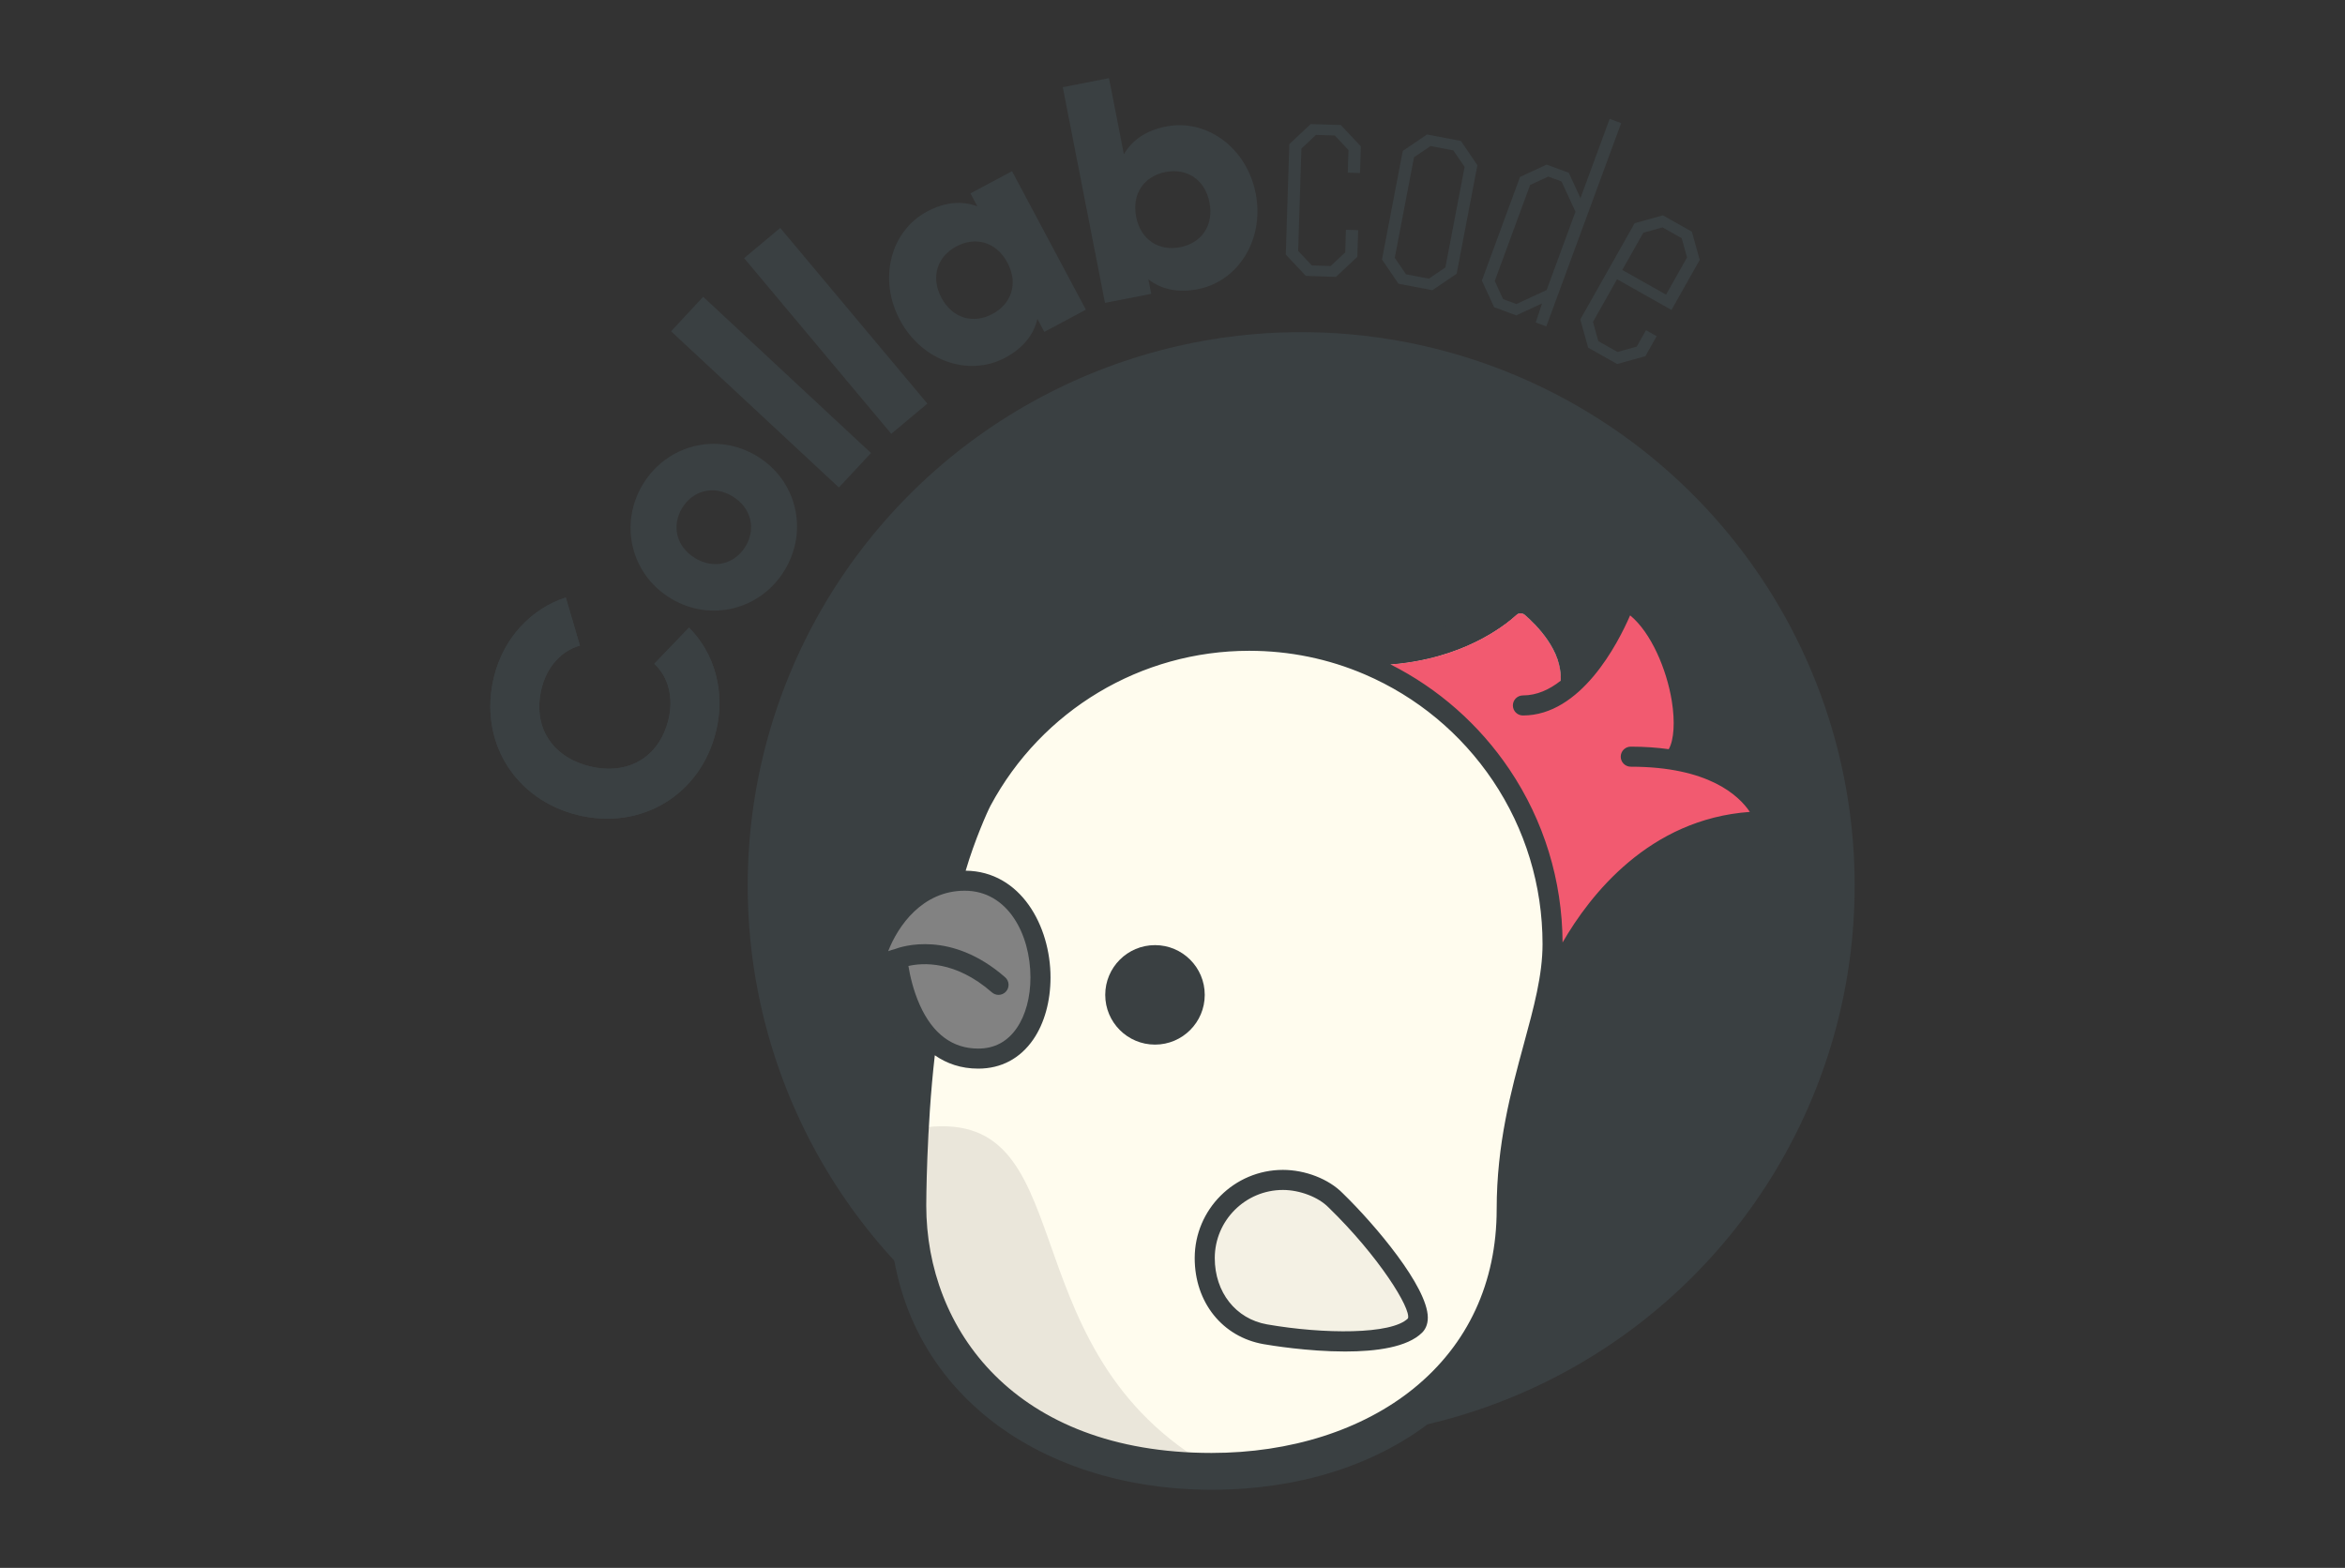 <?xml version="1.0" standalone="no"?><!-- Generator: Gravit.io --><svg xmlns="http://www.w3.org/2000/svg" xmlns:xlink="http://www.w3.org/1999/xlink" style="isolation:isolate" viewBox="0 0 120 80.25" width="120" height="80.25"><rect x="0" y="0" width="120" height="80.25" fill="#333333" stroke="none"/><defs><clipPath id="_clipPath_Vw1ftC5U2xZSEmnxnjNTS9VlGZr4Aali"><rect width="120" height="80.25"/></clipPath></defs><g clip-path="url(#_clipPath_Vw1ftC5U2xZSEmnxnjNTS9VlGZr4Aali)"><g><g><circle vector-effect="non-scaling-stroke" cx="66.585" cy="45.324" r="28.323" fill="rgb(58,64,66)"/><g><path d=" M 29.569 41.719 C 26.354 40.933 24.471 37.94 25.278 34.646 C 25.763 32.664 27.174 31.157 28.952 30.582 L 29.674 33.041 C 28.713 33.319 27.984 34.134 27.713 35.243 C 27.239 37.178 28.229 38.744 30.181 39.222 C 32.132 39.699 33.733 38.767 34.206 36.831 C 34.478 35.723 34.211 34.648 33.483 33.974 L 35.258 32.125 C 36.575 33.44 37.13 35.429 36.641 37.428 C 35.836 40.721 32.785 42.506 29.569 41.719 Z " fill="rgb(58,64,66)"/><path d=" M 34.313 30.622 C 32.268 29.377 31.675 26.797 32.904 24.779 C 34.132 22.762 36.696 22.103 38.741 23.348 C 40.786 24.593 41.379 27.173 40.15 29.191 C 38.923 31.208 36.358 31.867 34.313 30.622 Z  M 37.488 25.407 C 36.513 24.813 35.451 25.108 34.908 26 C 34.364 26.891 34.591 27.97 35.566 28.564 C 36.541 29.157 37.603 28.863 38.147 27.971 C 38.69 27.079 38.462 26 37.488 25.407 Z " fill="rgb(58,64,66)"/><path d=" M 34.341 16.957 L 35.983 15.191 L 44.572 23.187 L 42.928 24.951 L 34.341 16.957 Z " fill="rgb(58,64,66)"/><path d=" M 38.078 13.213 L 39.926 11.666 L 47.456 20.658 L 45.608 22.204 L 38.078 13.213 Z " fill="rgb(58,64,66)"/><path d=" M 51.788 8.763 L 55.568 15.852 L 53.441 16.987 L 53.086 16.32 C 52.905 17.108 52.384 17.805 51.434 18.312 C 49.576 19.302 47.175 18.488 46.049 16.375 C 44.923 14.263 45.585 11.815 47.443 10.825 C 48.393 10.319 49.261 10.274 50.016 10.563 L 49.661 9.897 L 51.788 8.763 Z  M 51.552 13.442 C 50.984 12.378 49.92 12.09 48.941 12.611 C 47.963 13.133 47.609 14.177 48.176 15.241 C 48.744 16.304 49.807 16.592 50.786 16.071 C 51.764 15.55 52.118 14.505 51.552 13.442 Z " fill="rgb(58,64,66)"/><path d=" M 64.257 9.899 C 64.718 12.249 63.369 14.395 61.304 14.8 C 60.247 15.007 59.403 14.795 58.766 14.298 L 58.911 15.039 L 56.545 15.502 L 54.385 4.463 L 56.75 4 L 57.513 7.896 C 57.916 7.194 58.618 6.681 59.674 6.474 C 61.74 6.069 63.798 7.55 64.257 9.899 Z  M 61.892 10.362 C 61.66 9.179 60.727 8.592 59.639 8.805 C 58.552 9.019 57.908 9.914 58.139 11.096 C 58.371 12.28 59.304 12.866 60.393 12.653 C 61.48 12.44 62.123 11.545 61.892 10.362 Z " fill="rgb(58,64,66)"/><path d=" M 66.823 14.122 L 65.797 13.029 L 65.978 7.376 L 67.072 6.35 L 68.613 6.399 L 69.639 7.492 L 69.595 8.858 L 68.969 8.838 L 69.006 7.682 L 68.307 6.935 L 67.343 6.905 L 66.597 7.604 L 66.43 12.84 L 67.129 13.586 L 68.093 13.616 L 68.839 12.917 L 68.875 11.76 L 69.502 11.781 L 69.458 13.146 L 68.365 14.172 L 66.823 14.122 Z " fill="rgb(58,64,66)"/><path d=" M 71.563 14.522 L 70.72 13.281 L 71.783 7.726 L 73.024 6.883 L 74.759 7.215 L 75.602 8.456 L 74.54 14.012 L 73.298 14.854 L 71.563 14.522 Z  M 71.949 14.04 L 73.117 14.264 L 73.964 13.689 L 74.948 8.544 L 74.373 7.698 L 73.205 7.475 L 72.359 8.049 L 71.374 13.194 L 71.949 14.04 Z " fill="rgb(58,64,66)"/><path d=" M 76.459 15.724 L 75.831 14.363 L 77.784 9.055 L 79.146 8.426 L 80.277 8.842 L 80.877 10.141 L 82.37 6.085 L 82.959 6.302 L 79.129 16.707 L 78.586 16.507 L 78.912 15.531 L 77.591 16.141 L 76.459 15.724 Z  M 76.919 15.312 L 77.598 15.561 L 79.145 14.846 L 80.621 10.835 L 79.907 9.288 L 79.229 9.038 L 78.3 9.467 L 76.491 14.383 L 76.919 15.312 Z " fill="rgb(58,64,66)"/><path d=" M 81.271 17.795 L 80.868 16.35 L 83.649 11.424 L 85.094 11.022 L 86.577 11.858 L 86.979 13.303 L 85.534 15.865 L 82.749 14.293 L 81.517 16.476 L 81.791 17.461 L 82.771 18.014 L 83.756 17.74 L 84.23 16.9 L 84.775 17.208 L 84.199 18.23 L 82.754 18.632 L 81.271 17.795 Z  M 83.017 13.817 L 85.257 15.081 L 86.33 13.177 L 86.057 12.192 L 85.076 11.639 L 84.092 11.913 L 83.017 13.817 Z " fill="rgb(58,64,66)"/></g><g><path d=" M 90.35 42.042 C 82.608 42.042 79.161 51.044 79.055 51.325 C 78.806 52.092 77.101 57.537 77.101 61.891 C 77.101 70.12 70.275 74.881 61.996 74.881 C 53.647 74.881 46.884 70.048 46.884 61.703 C 46.884 61.703 46.884 57.092 47.445 52.998 C 46.113 51.492 45.918 49.079 45.918 49.079 C 45.918 49.079 45.357 49.189 44.844 49.616 C 44.781 49.669 44.684 49.618 44.693 49.536 C 44.845 48.248 46.149 45.516 48.732 45.123 C 49.184 43.295 50.04 41.361 50.235 40.995 C 52.853 36.114 58.001 32.797 63.926 32.797 C 66.1 32.797 68.167 33.242 70.046 34.05 C 75.269 34.05 77.792 31.277 77.792 31.277 C 78.965 31.277 80.379 34.346 79.724 35.489 C 79.708 35.517 79.743 35.55 79.771 35.532 C 81.947 34.146 83.173 30.726 83.173 30.726 C 85.658 31.969 86.962 37.551 85.627 38.886 C 89.915 39.547 91.069 42.042 90.35 42.042 Z " fill="rgb(255,252,238)"/></g><g><path d=" M 61.621 74.874 C 53.445 74.733 46.883 69.925 46.883 61.704 C 46.883 61.704 46.814 60.524 47.007 57.748 C 55.556 56.404 51.354 68.656 61.621 74.874 Z " fill="rgb(234,230,218)"/></g><g><path d=" M 90.549 41.823 C 90.549 41.96 90.481 42.042 90.351 42.042 C 90.227 42.042 90.108 42.045 89.984 42.049 C 83.115 42.278 80.068 48.936 79.552 50.202 C 79.548 50.209 79.545 50.216 79.541 50.222 C 79.26 50.801 79.103 51.201 79.062 51.304 C 79.295 50.277 79.452 49.291 79.452 48.319 C 79.452 45.119 78.483 42.144 76.823 39.673 C 75.163 37.205 72.815 35.237 70.049 34.049 C 70.183 34.049 70.316 34.046 70.45 34.042 C 70.532 34.042 70.614 34.039 70.697 34.032 C 70.782 34.032 70.868 34.025 70.953 34.022 C 71.083 34.011 71.207 34.001 71.33 33.991 C 71.405 33.984 71.48 33.977 71.556 33.967 C 72.062 33.916 72.538 33.833 72.983 33.734 C 73.062 33.714 73.14 33.696 73.216 33.676 C 73.298 33.659 73.38 33.638 73.462 33.614 C 73.555 33.59 73.647 33.566 73.736 33.539 C 73.88 33.494 74.024 33.45 74.16 33.405 C 74.27 33.368 74.38 33.33 74.482 33.289 C 74.588 33.251 74.694 33.214 74.794 33.169 C 74.896 33.131 74.992 33.09 75.088 33.046 C 75.276 32.964 75.458 32.878 75.629 32.792 C 75.845 32.683 76.043 32.573 76.228 32.464 C 76.532 32.286 76.789 32.111 77.001 31.954 C 77.258 31.762 77.453 31.598 77.583 31.478 C 77.587 31.475 77.587 31.475 77.59 31.471 C 77.72 31.362 77.908 31.365 78.038 31.475 C 78.685 32.036 80.359 33.7 79.733 35.466 C 79.729 35.473 79.726 35.48 79.722 35.486 C 79.716 35.503 79.722 35.517 79.733 35.524 C 79.743 35.534 79.76 35.541 79.774 35.531 C 79.839 35.49 79.901 35.449 79.966 35.401 C 80.109 35.298 80.253 35.189 80.387 35.069 C 80.438 35.024 80.49 34.976 80.541 34.928 C 80.623 34.853 80.705 34.771 80.784 34.689 C 80.821 34.651 80.859 34.613 80.893 34.573 C 80.9 34.566 80.907 34.559 80.914 34.552 C 80.938 34.528 80.958 34.504 80.979 34.48 C 81.003 34.453 81.027 34.429 81.047 34.405 C 81.054 34.398 81.057 34.391 81.061 34.388 C 81.098 34.346 81.133 34.306 81.163 34.264 C 81.184 34.24 81.205 34.22 81.222 34.196 C 81.283 34.121 81.345 34.042 81.403 33.967 C 81.437 33.922 81.472 33.877 81.502 33.833 C 81.513 33.823 81.519 33.812 81.523 33.802 C 81.523 33.802 81.53 33.799 81.53 33.795 C 81.564 33.751 81.598 33.706 81.625 33.662 C 81.663 33.61 81.701 33.559 81.732 33.508 C 81.749 33.491 81.759 33.47 81.769 33.453 C 81.783 33.436 81.793 33.419 81.803 33.402 C 81.831 33.364 81.855 33.326 81.879 33.289 C 81.93 33.21 81.981 33.128 82.029 33.049 C 82.033 33.046 82.036 33.042 82.036 33.039 C 82.087 32.96 82.132 32.881 82.176 32.803 C 82.187 32.789 82.194 32.775 82.2 32.761 C 82.269 32.648 82.331 32.536 82.389 32.426 C 82.413 32.385 82.433 32.347 82.454 32.31 C 82.495 32.234 82.532 32.156 82.57 32.084 C 82.601 32.026 82.628 31.968 82.659 31.913 C 82.659 31.909 82.659 31.906 82.662 31.902 C 82.666 31.889 82.673 31.875 82.68 31.865 C 82.717 31.793 82.752 31.721 82.782 31.653 C 82.806 31.601 82.83 31.55 82.851 31.502 C 82.864 31.475 82.875 31.451 82.885 31.427 C 82.892 31.413 82.899 31.399 82.905 31.386 C 82.929 31.327 82.953 31.276 82.974 31.225 C 82.981 31.208 82.988 31.194 82.998 31.177 C 83.118 30.985 83.388 30.958 83.542 31.136 C 84.052 31.721 84.983 32.871 85.647 34.172 C 85.664 34.213 85.675 34.254 85.692 34.295 C 86.28 36.102 86.352 38.029 85.692 38.813 C 85.671 38.837 85.651 38.861 85.627 38.885 C 85.894 38.926 86.15 38.974 86.394 39.029 C 86.496 39.053 86.596 39.077 86.695 39.101 C 86.746 39.114 86.798 39.128 86.845 39.142 C 86.941 39.166 87.034 39.193 87.123 39.221 C 88.27 39.566 89.098 40.049 89.652 40.518 C 89.7 40.559 89.745 40.6 89.789 40.641 C 89.796 40.644 89.803 40.648 89.806 40.655 C 89.851 40.696 89.892 40.737 89.933 40.778 C 89.974 40.819 90.015 40.86 90.053 40.905 C 90.091 40.946 90.128 40.987 90.159 41.028 C 90.217 41.096 90.269 41.165 90.313 41.23 C 90.447 41.432 90.522 41.61 90.543 41.747 C 90.546 41.775 90.549 41.799 90.549 41.823 Z " fill="rgb(242,90,112)"/></g><path d=" M 49.369 45.076 C 46.363 45.076 44.853 48.148 44.692 49.537 C 44.682 49.621 44.778 49.671 44.843 49.617 C 45.358 49.19 45.92 49.078 45.92 49.078 C 45.92 49.078 46.333 54.183 50.059 54.183 C 54.612 54.183 54.198 45.076 49.369 45.076 Z " fill="rgb(130,130,130)"/><g><path d=" M 64.752 68.293 C 66.998 68.685 71.24 69.017 72.412 67.844 C 73.171 67.085 70.68 63.699 68.342 61.432 C 67.756 60.833 66.687 60.392 65.651 60.392 C 63.441 60.392 61.65 62.183 61.65 64.394 C 61.65 66.367 62.874 67.964 64.752 68.293 Z " fill="rgb(244,241,228)"/></g><path d=" M 87.681 37.963 C 88.2 35.888 87.139 33.188 84.575 30.237 C 84.25 29.863 83.78 29.648 83.286 29.648 C 82.601 29.648 81.984 30.055 81.714 30.684 C 81.566 31.027 81.209 31.806 80.695 32.591 C 80.176 31.61 79.407 30.852 78.932 30.441 C 78.62 30.171 78.221 30.022 77.81 30.022 C 77.384 30.022 76.976 30.181 76.661 30.468 C 76.105 30.975 74.032 32.602 70.315 32.677 C 68.289 31.848 66.141 31.427 63.926 31.427 C 57.688 31.427 51.979 34.845 49.028 40.347 C 48.839 40.701 48.128 42.286 47.622 43.989 C 45.031 44.866 43.543 47.595 43.333 49.375 C 43.284 49.789 43.415 50.204 43.691 50.515 C 43.969 50.828 44.368 51.006 44.785 51.006 C 44.825 51.006 44.865 51.005 44.905 51.002 C 45.121 51.746 45.466 52.612 46.013 53.39 C 45.52 57.364 45.514 61.52 45.514 61.703 C 45.514 66.1 47.217 69.826 50.438 72.478 C 53.392 74.91 57.497 76.25 61.995 76.25 C 71.695 76.25 78.469 70.345 78.469 61.891 C 78.469 57.76 80.109 52.518 80.347 51.78 C 80.588 51.154 83.72 43.411 90.35 43.411 C 91.178 43.411 91.85 42.786 91.913 41.956 C 92.019 40.579 90.458 38.854 87.681 37.963 Z  M 72.332 71.073 C 69.706 73.198 66.035 74.367 61.995 74.367 C 51.912 74.367 47.399 68.007 47.399 61.703 C 47.399 61.661 47.405 57.765 47.837 54.013 C 48.44 54.432 49.171 54.696 50.059 54.696 C 51.232 54.696 52.207 54.178 52.879 53.198 C 53.446 52.37 53.758 51.245 53.758 50.03 C 53.758 47.394 52.236 44.597 49.416 44.565 C 49.871 43.013 50.528 41.539 50.688 41.237 C 53.311 36.348 58.384 33.31 63.927 33.31 C 65.984 33.31 67.975 33.718 69.845 34.521 C 72.505 35.664 74.77 37.544 76.395 39.959 C 78.057 42.435 78.936 45.325 78.936 48.319 C 78.936 49.918 78.492 51.552 77.977 53.443 C 77.327 55.835 76.589 58.545 76.589 61.891 C 76.589 65.644 75.117 68.819 72.332 71.073 Z  M 51.436 50.021 C 48.669 47.601 46.157 48.434 45.764 48.587 C 45.7 48.603 45.591 48.632 45.451 48.684 C 45.95 47.399 47.194 45.59 49.369 45.59 C 51.576 45.59 52.731 47.824 52.731 50.03 C 52.731 51.041 52.483 51.96 52.032 52.618 C 51.553 53.316 50.89 53.67 50.059 53.67 C 48.742 53.67 47.736 52.921 47.071 51.444 C 46.725 50.676 46.56 49.898 46.486 49.442 C 47.2 49.279 48.88 49.149 50.76 50.794 C 50.857 50.879 50.978 50.921 51.098 50.921 C 51.241 50.921 51.383 50.862 51.484 50.746 C 51.671 50.532 51.649 50.208 51.436 50.021 Z  M 77.583 31.48 C 77.648 31.421 77.729 31.392 77.81 31.392 C 77.89 31.392 77.971 31.42 78.036 31.477 C 78.607 31.971 79.974 33.322 79.861 34.845 C 79.29 35.295 78.643 35.594 77.932 35.594 C 77.648 35.594 77.418 35.824 77.418 36.107 C 77.418 36.391 77.648 36.621 77.932 36.621 C 80.894 36.621 82.779 32.968 83.418 31.496 C 84.496 32.381 85.288 34.266 85.549 35.869 C 85.724 36.948 85.661 37.877 85.394 38.346 C 84.808 38.265 84.167 38.216 83.451 38.216 C 83.167 38.216 82.937 38.445 82.937 38.729 C 82.937 39.013 83.167 39.243 83.451 39.243 C 87.419 39.243 88.977 40.71 89.544 41.556 C 84.398 41.924 81.373 45.793 79.961 48.239 C 79.945 45.069 79.008 42.01 77.246 39.387 C 75.697 37.084 73.601 35.241 71.147 34.002 C 74.821 33.715 76.944 32.063 77.583 31.48 Z " fill="rgb(58,64,66)"/><circle vector-effect="non-scaling-stroke" cx="59.104" cy="50.921" r="2.546" fill="rgb(58,64,66)"/><g><path d=" M 68.833 69.175 C 66.917 69.175 65.022 68.861 64.663 68.799 L 64.663 68.799 C 62.554 68.43 61.136 66.66 61.136 64.394 C 61.136 61.905 63.161 59.879 65.651 59.879 C 66.799 59.879 67.999 60.348 68.709 61.073 C 70.381 62.695 73.053 65.867 73.065 67.433 C 73.068 67.831 72.909 68.074 72.775 68.207 C 72.023 68.959 70.421 69.175 68.833 69.175 Z  M 64.84 67.787 C 67.729 68.291 71.216 68.314 72.049 67.481 C 72.221 66.99 70.569 64.307 67.984 61.8 C 67.465 61.27 66.509 60.906 65.651 60.906 C 63.728 60.906 62.163 62.471 62.163 64.394 C 62.163 66.143 63.239 67.507 64.84 67.787 L 64.84 67.787 Z " fill="rgb(58,64,66)"/></g></g><path d=" M 33.483 33.975 C 34.211 34.649 34.478 35.723 34.206 36.832 C 33.733 38.767 32.132 39.699 30.181 39.222 C 28.229 38.744 27.239 37.178 27.713 35.243 C 27.984 34.135 28.713 33.32 29.674 33.042 L 28.953 30.582 C 27.175 31.157 25.764 32.664 25.278 34.647 C 24.472 37.94 26.354 40.933 29.57 41.719 C 32.785 42.506 35.836 40.721 36.642 37.428 C 37.131 35.43 36.575 33.44 35.259 32.125 L 33.483 33.975 Z " fill="rgb(58,64,66)"/></g></g></svg>